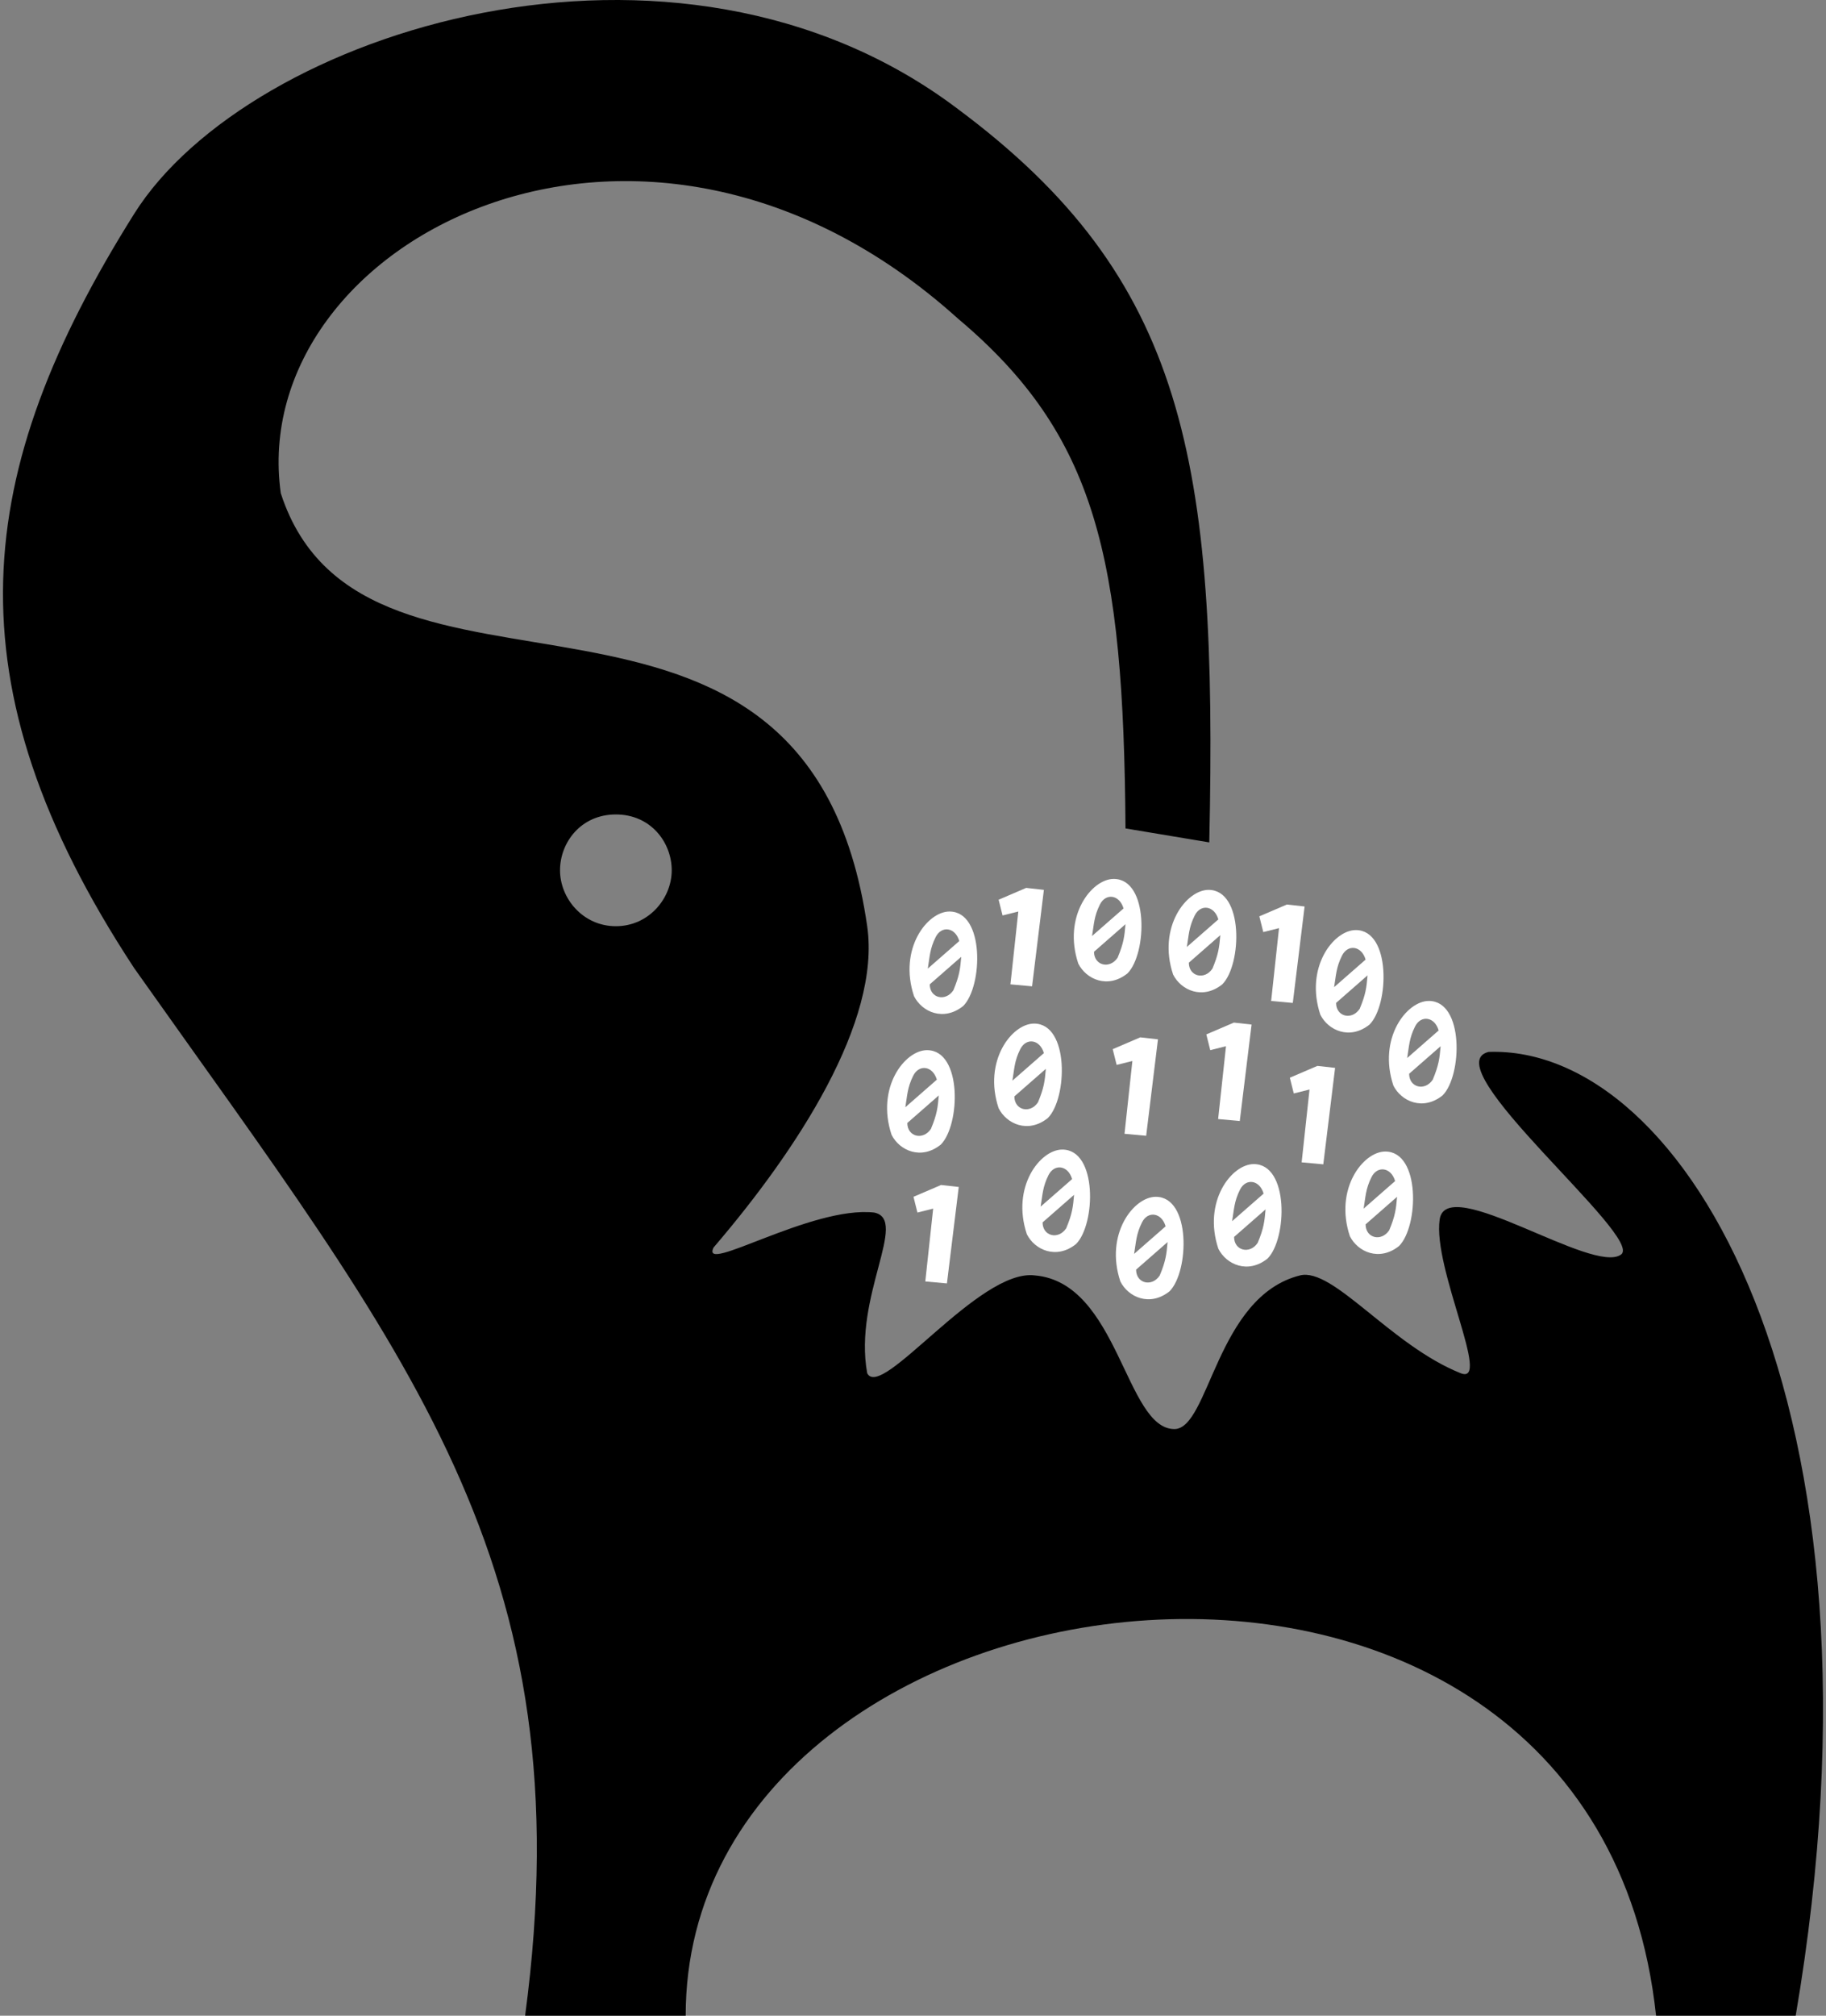 <svg width="464" height="512" viewBox="0 0 464 512" fill="none" xmlns="http://www.w3.org/2000/svg">
<rect x="0" y="0" width="464" height="512" fill="#808080" stroke="none"/>
<path fill-rule="evenodd" clip-rule="evenodd" d="M133.435 512H174.236C174.236 393.143 404.853 362.986 420.819 512H456.298C482.909 355.89 427.916 265.417 378.244 267.191C364.052 270.739 417.812 314.238 411.949 318.636C404.854 323.958 367.531 297.82 365.826 309.766C364.053 322.184 379.155 351.997 371.148 348.794C353.409 341.698 338.753 321.856 330.346 323.958C309.059 329.28 307.285 362.986 298.415 362.986C285.998 362.986 284.224 325.732 262.935 323.958C248.744 322.184 223.908 355.89 220.36 348.794C216.812 329.28 231.004 309.766 222.134 307.992C206.168 306.218 177.785 323.958 181.333 316.862C202.62 292.026 223.856 259.511 220.36 235.259C205.121 129.544 92.634 190.91 71.346 125.272C62.477 61.409 162.978 8.454 243.421 80.923C278.625 110.552 285.524 141.631 285.997 210.423L307.284 213.971C309.449 116.599 301.135 70.657 243.421 27.703C171.559 -26.649 63.17 8.011 34.092 54.313C-7.011 119.762 -13.575 173.382 34.092 245.903C103.174 343.608 148.794 396.977 133.435 512ZM156.497 206.875C147.627 206.875 142.305 213.971 142.305 221.067C142.305 228.163 148.108 235.259 156.497 235.259C164.886 235.259 170.689 228.163 170.689 221.067C170.689 213.971 165.367 206.875 156.497 206.875Z" fill="currentColor"/>
<path d="M306.535 262.742L307.535 266.742L311.535 265.742L309.535 284.242L315.035 284.742L318.035 260.242L313.535 259.742L306.535 262.742Z" fill="white"/>
<path fill-rule="evenodd" clip-rule="evenodd" d="M282.997 223.25C277.366 223.253 269.997 232.75 273.997 244.75C275.997 248.75 281.497 251.25 286.497 247.25C291.497 242.25 291.997 223.245 282.997 223.25ZM285.497 230.75L277.497 237.75C277.997 234.75 277.997 232.75 279.497 229.75C280.997 226.75 284.497 227.25 285.497 230.75ZM285.997 234.75L277.997 241.75C277.997 245.25 281.997 246.25 283.997 243.25C285.54 239.57 285.736 237.824 285.997 234.75Z" fill="white"/>
<path fill-rule="evenodd" clip-rule="evenodd" d="M235.554 266.742C229.923 266.745 222.554 276.242 226.554 288.242C228.554 292.242 234.054 294.742 239.054 290.742C244.054 285.742 244.554 266.737 235.554 266.742ZM238.054 274.242L230.054 281.242C230.554 278.242 230.554 276.242 232.054 273.242C233.554 270.242 237.054 270.742 238.054 274.242ZM238.554 278.242L230.554 285.242C230.554 288.742 234.554 289.742 236.554 286.742C238.097 283.062 238.293 281.316 238.554 278.242Z" fill="white"/>
<path d="M320.008 232.75L321.008 236.75L325.008 235.75L323.008 254.25L328.508 254.75L331.508 230.25L327.008 229.75L320.008 232.75Z" fill="white"/>
<path fill-rule="evenodd" clip-rule="evenodd" d="M293.69 303.992C288.059 303.995 280.69 313.492 284.69 325.492C286.69 329.492 292.19 331.992 297.19 327.992C302.19 322.992 302.69 303.987 293.69 303.992ZM296.19 311.492L288.19 318.492C288.69 315.492 288.69 313.492 290.19 310.492C291.69 307.492 295.19 307.992 296.19 311.492ZM296.69 315.492L288.69 322.492C288.69 325.992 292.69 326.992 294.69 323.992C296.233 320.312 296.429 318.566 296.69 315.492Z" fill="white"/>
<path d="M327.758 273.742L328.758 277.742L332.758 276.742L330.758 295.242L336.258 295.742L339.258 271.242L334.758 270.742L327.758 273.742Z" fill="white"/>
<path fill-rule="evenodd" clip-rule="evenodd" d="M344.508 236.242C338.877 236.245 331.508 245.742 335.508 257.742C337.508 261.742 343.008 264.242 348.008 260.242C353.008 255.242 353.508 236.237 344.508 236.242ZM347.008 243.742L339.008 250.742C339.508 247.742 339.508 245.742 341.008 242.742C342.508 239.742 346.008 240.242 347.008 243.742ZM347.508 247.742L339.508 254.742C339.508 258.242 343.508 259.242 345.508 256.242C347.051 252.562 347.247 250.816 347.508 247.742Z" fill="white"/>
<path fill-rule="evenodd" clip-rule="evenodd" d="M363.071 254.242C357.44 254.245 350.071 263.742 354.071 275.742C356.071 279.742 361.572 282.242 366.571 278.242C371.571 273.242 372.071 254.237 363.071 254.242ZM365.571 261.742L357.571 268.742C358.072 265.742 358.072 263.742 359.571 260.742C361.071 257.742 364.571 258.242 365.571 261.742ZM366.071 265.742L358.071 272.742C358.072 276.242 362.071 277.242 364.071 274.242C365.614 270.562 365.81 268.816 366.071 265.742Z" fill="white"/>
<path fill-rule="evenodd" clip-rule="evenodd" d="M307.091 226.029C301.46 226.032 294.091 235.529 298.091 247.529C300.091 251.529 305.591 254.029 310.591 250.029C315.591 245.029 316.091 226.024 307.091 226.029ZM309.591 233.529L301.591 240.529C302.091 237.529 302.091 235.529 303.591 232.529C305.091 229.529 308.591 230.029 309.591 233.529ZM310.091 237.529L302.091 244.529C302.091 248.029 306.091 249.029 308.091 246.029C309.634 242.349 309.83 240.603 310.091 237.529Z" fill="white"/>
<path fill-rule="evenodd" clip-rule="evenodd" d="M352.008 292.492C346.377 292.495 339.008 301.992 343.008 313.992C345.008 317.992 350.508 320.492 355.508 316.492C360.508 311.492 361.008 292.487 352.008 292.492ZM354.508 299.992L346.508 306.992C347.008 303.992 347.008 301.992 348.508 298.992C350.008 295.992 353.508 296.492 354.508 299.992ZM355.008 303.992L347.008 310.992C347.008 314.492 351.008 315.492 353.008 312.492C354.551 308.812 354.747 307.066 355.008 303.992Z" fill="white"/>
<path d="M282.747 266.492L283.747 270.492L287.747 269.492L285.747 287.992L291.247 288.492L294.247 263.992L289.747 263.492L282.747 266.492Z" fill="white"/>
<path d="M232.124 303.992L233.124 307.992L237.124 306.992L235.124 325.492L240.624 325.992L243.624 301.492L239.124 300.992L232.124 303.992Z" fill="white"/>
<path d="M253.758 228.529L254.758 232.529L258.758 231.529L256.758 250.029L262.258 250.529L265.258 226.029L260.758 225.529L253.758 228.529Z" fill="white"/>
<path fill-rule="evenodd" clip-rule="evenodd" d="M318.591 295.683C312.96 295.686 305.591 305.183 309.591 317.183C311.591 321.183 317.091 323.683 322.091 319.683C327.091 314.683 327.591 295.678 318.591 295.683ZM321.091 303.183L313.091 310.183C313.591 307.183 313.591 305.183 315.091 302.183C316.591 299.183 320.091 299.683 321.091 303.183ZM321.591 307.183L313.591 314.183C313.591 317.683 317.591 318.683 319.591 315.683C321.134 312.003 321.33 310.257 321.591 307.183Z" fill="white"/>
<path fill-rule="evenodd" clip-rule="evenodd" d="M262.758 259.992C257.127 259.995 249.758 269.492 253.758 281.492C255.758 285.492 261.258 287.992 266.258 283.992C271.258 278.992 271.758 259.987 262.758 259.992ZM265.258 267.492L257.258 274.492C257.758 271.492 257.758 269.492 259.258 266.492C260.758 263.492 264.258 263.992 265.258 267.492ZM265.758 271.492L257.758 278.492C257.758 281.992 261.758 282.992 263.758 279.992C265.301 276.312 265.497 274.566 265.758 271.492Z" fill="white"/>
<path fill-rule="evenodd" clip-rule="evenodd" d="M269.928 291.992C264.297 291.995 256.928 301.492 260.928 313.492C262.928 317.492 268.428 319.992 273.428 315.992C278.428 310.992 278.928 291.987 269.928 291.992ZM272.428 299.492L264.428 306.492C264.928 303.492 264.928 301.492 266.428 298.492C267.928 295.492 271.428 295.992 272.428 299.492ZM272.928 303.492L264.928 310.492C264.928 313.992 268.928 314.992 270.928 311.992C272.47 308.312 272.667 306.566 272.928 303.492Z" fill="white"/>
<path fill-rule="evenodd" clip-rule="evenodd" d="M241.258 231.529C235.627 231.532 228.258 241.029 232.258 253.029C234.258 257.029 239.758 259.529 244.758 255.529C249.758 250.529 250.258 231.524 241.258 231.529ZM243.758 239.029L235.758 246.029C236.258 243.029 236.258 241.029 237.758 238.029C239.258 235.029 242.758 235.529 243.758 239.029ZM244.258 243.029L236.258 250.029C236.258 253.529 240.258 254.529 242.258 251.529C243.801 247.849 243.997 246.103 244.258 243.029Z" fill="white"/>
</svg>
